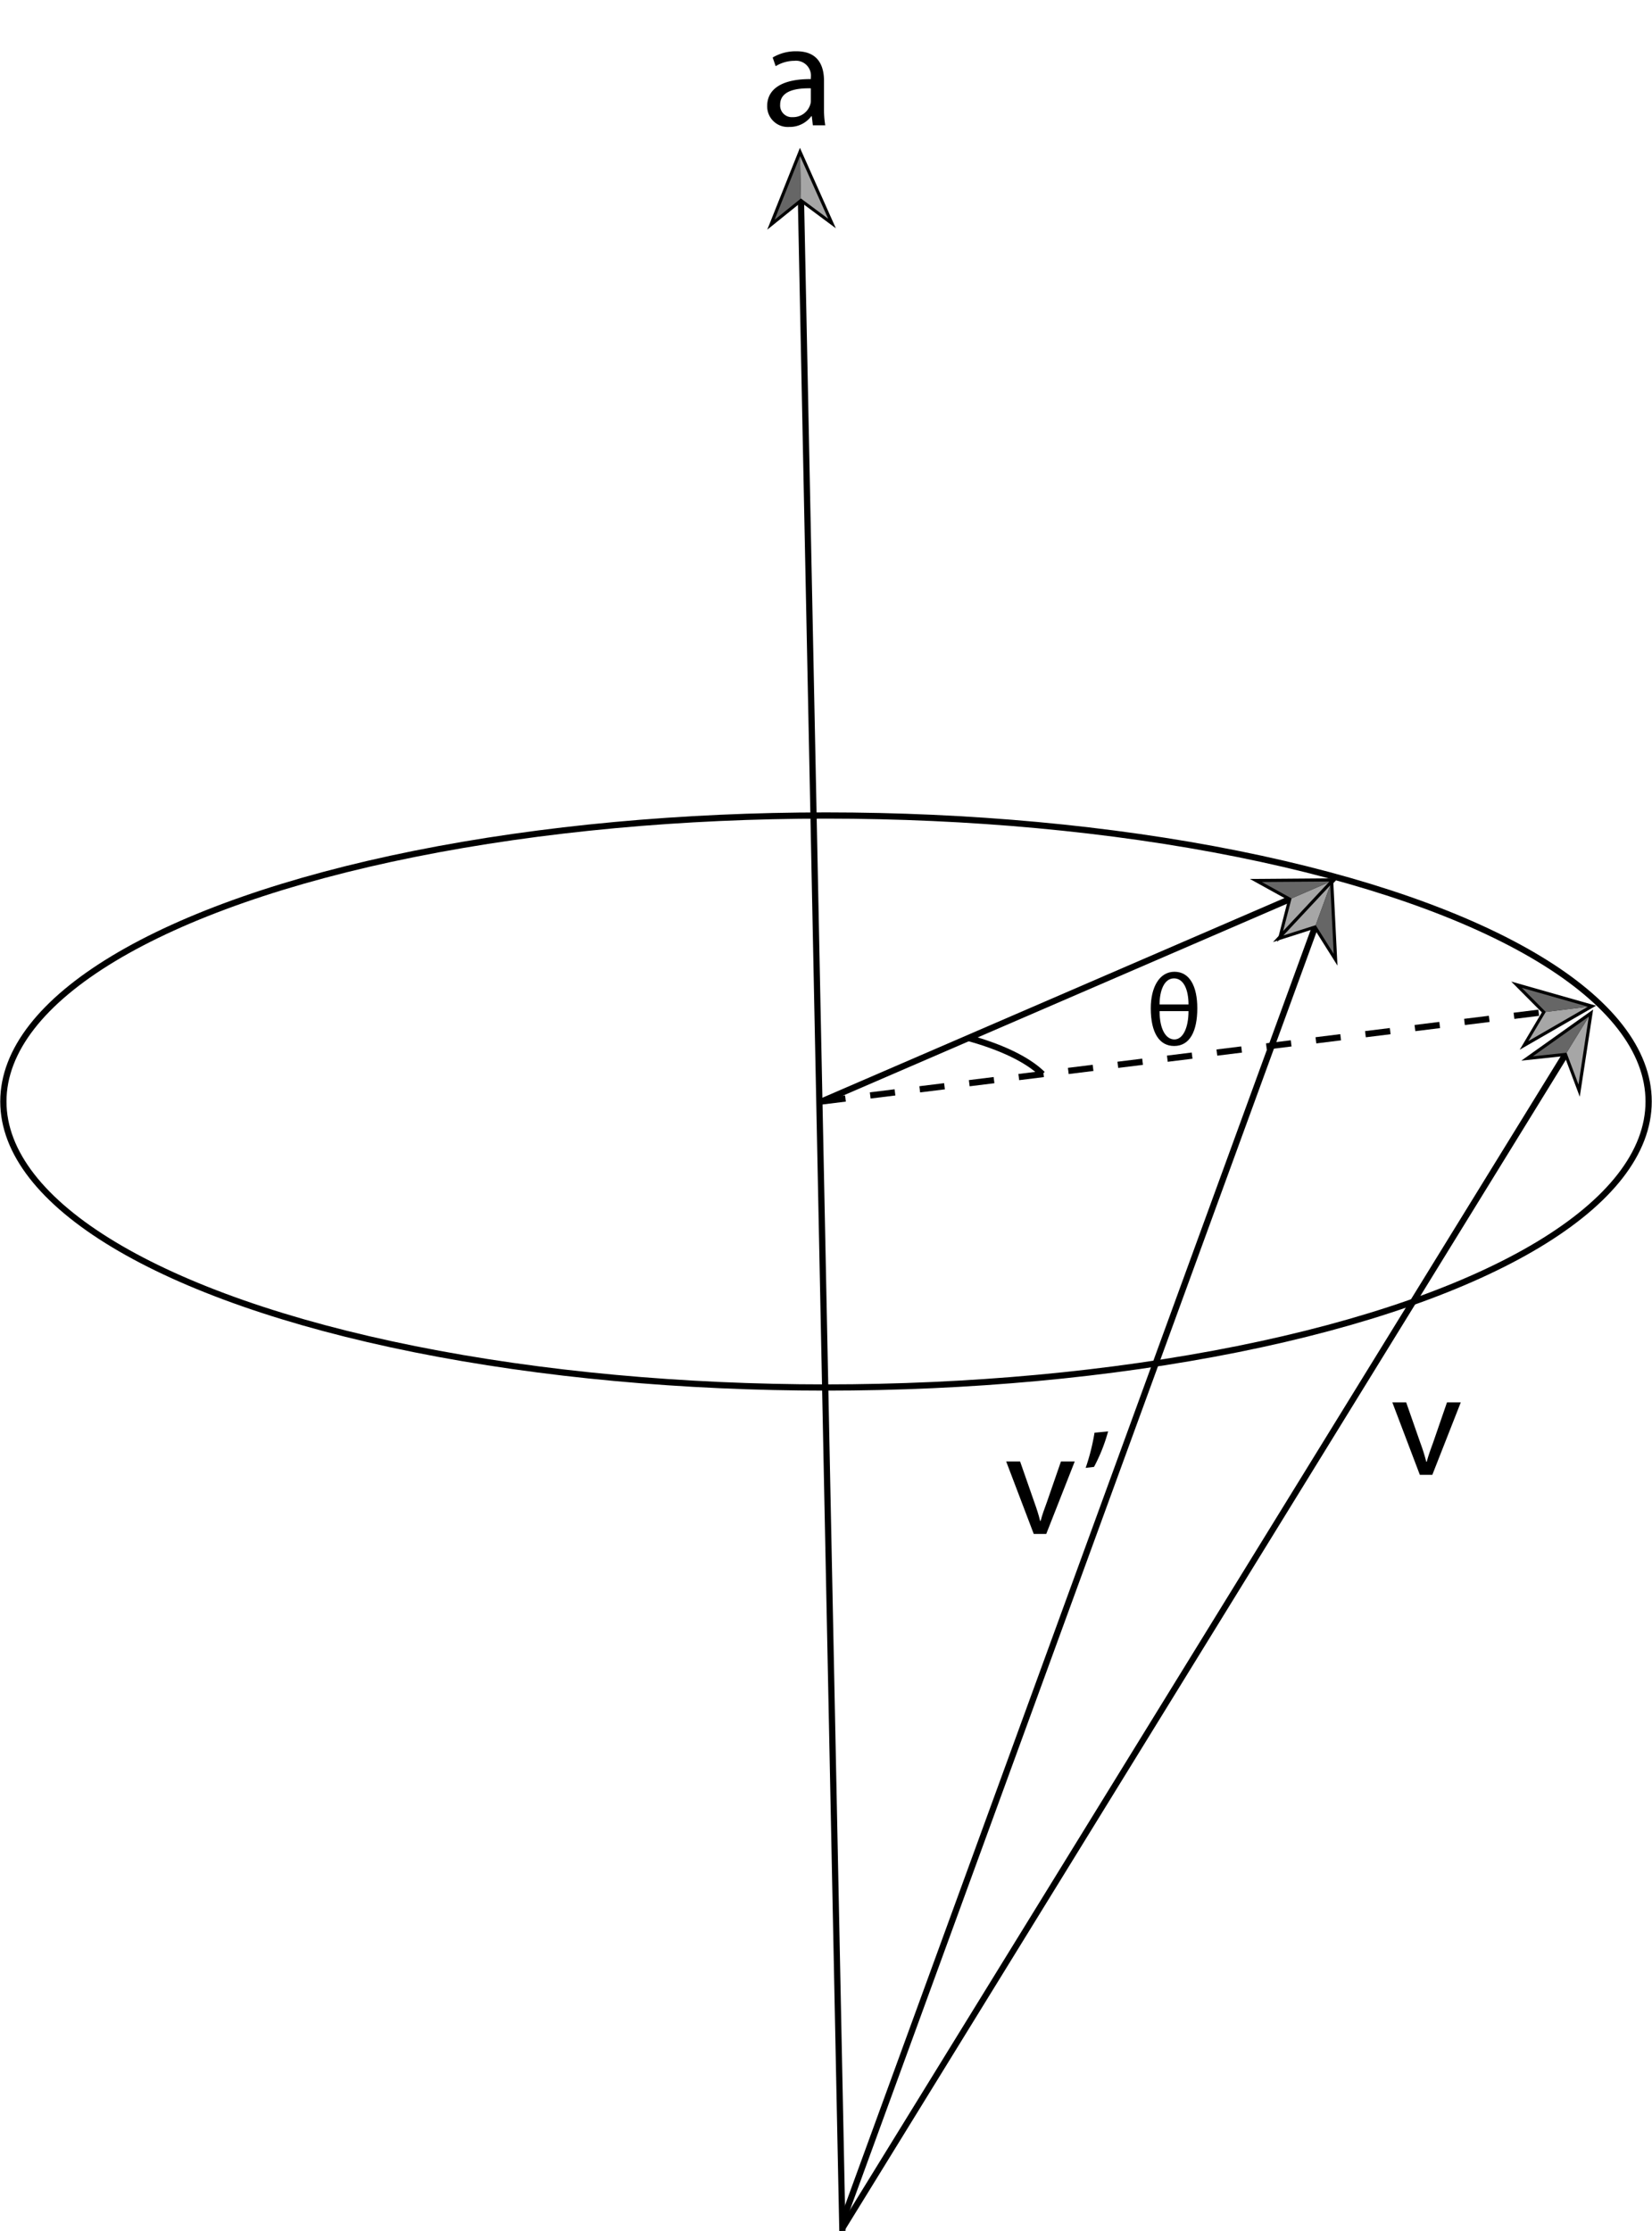 <?xml version="1.0" encoding="UTF-8" standalone="no"?>
<svg
   id="Layer_1"
   data-name="Layer 1"
   viewBox="0 0 264.86 357.67"
   version="1.1"
   sodipodi:docname="rotate_arbitrary_axis_1.svg"
   inkscape:version="1.1.1 (c3084ef, 2021-09-22)"
   xmlns:inkscape="http://www.inkscape.org/namespaces/inkscape"
   xmlns:sodipodi="http://sodipodi.sourceforge.net/DTD/sodipodi-0.dtd"
   xmlns="http://www.w3.org/2000/svg"
   xmlns:svg="http://www.w3.org/2000/svg"
   xmlns:rdf="http://www.w3.org/1999/02/22-rdf-syntax-ns#"
   xmlns:cc="http://creativecommons.org/ns#"
   xmlns:dc="http://purl.org/dc/elements/1.1/">
  <sodipodi:namedview
     id="namedview65804"
     pagecolor="#ffffff"
     bordercolor="#666666"
     borderopacity="1.0"
     inkscape:pageshadow="2"
     inkscape:pageopacity="0.0"
     inkscape:pagecheckerboard="0"
     showgrid="false"
     inkscape:zoom="2.3485335"
     inkscape:cx="132.42306"
     inkscape:cy="178.83501"
     inkscape:window-width="1296"
     inkscape:window-height="1020"
     inkscape:window-x="108"
     inkscape:window-y="25"
     inkscape:window-maximized="0"
     inkscape:current-layer="Layer_1" />
  <defs
     id="defs65701">
    <style
       id="style65699">.cls-1,.cls-2{fill:none;stroke:#000;stroke-miterlimit:10;}.cls-2{stroke-dasharray:4 4;}.cls-3{fill:#a6a6a6;}.cls-4{fill:#666;}</style>
  </defs>
  <title
     id="title65703">Rotate arbitrary axis</title>
  <ellipse
     class="cls-1"
     cx="132.43"
     cy="176.59"
     rx="131.89"
     ry="45.85"
     id="ellipse65705" />
  <line
     class="cls-2"
     x1="131.58"
     y1="176.6"
     x2="247.84"
     y2="162.22"
     id="line65715" />
  <polygon
     points="243.65 168.29 247.2 162.3 242.29 157.36 255.89 161.23 243.65 168.29"
     id="polygon65717" />
  <polygon
     class="cls-3"
     points="245.04 166.9 254.58 161.39 247.82 162.23 245.04 166.9"
     id="polygon65719" />
  <polygon
     class="cls-4"
     points="243.99 158.37 254.58 161.39 247.82 162.23 243.99 158.37"
     id="polygon65721" />
  <line
     class="cls-1"
     x1="131.83"
     y1="176.54"
     x2="207.08"
     y2="144.02"
     id="line65731" />
  <polygon
     points="204.76 151.02 206.49 144.28 200.39 140.91 214.52 140.8 204.76 151.02"
     id="polygon65733" />
  <polygon
     class="cls-3"
     points="205.71 149.29 213.32 141.32 207.07 144.03 205.71 149.29"
     id="polygon65735" />
  <polygon
     class="cls-4"
     points="202.3 141.4 213.32 141.32 207.07 144.03 202.3 141.4"
     id="polygon65737" />
  <path
     class="cls-1"
     d="M155.29,166.41c5.25,1.46,9.44,3.43,11.85,5.79"
     id="path65739" />
  <line
     class="cls-1"
     x1="135.06"
     y1="357.66"
     x2="128.41"
     y2="31.8"
     id="line65743" />
  <polygon
     points="134.01 36.6 128.43 32.45 123.01 36.82 128.25 23.7 134.01 36.6"
     id="polygon65745" />
  <polygon
     class="cls-3"
     points="132.78 35.07 128.27 25.01 128.41 31.82 132.78 35.07"
     id="polygon65747" />
  <polygon
     class="cls-4"
     points="124.18 35.24 128.27 25.01 128.41 31.82 124.18 35.24"
     id="polygon65749" />
  <path
     d="M130.32,20.09l-.17-1.47h-.07a4.32,4.32,0,0,1-3.56,1.73A3.3,3.3,0,0,1,123,17c0-2.81,2.5-4.35,7-4.32v-.24a2.4,2.4,0,0,0-2.64-2.69,5.8,5.8,0,0,0-3,.86l-.48-1.39a7.24,7.24,0,0,1,3.82-1c3.55,0,4.41,2.42,4.41,4.75V17.3a15.75,15.75,0,0,0,.2,2.79ZM130,14.16c-2.3-.05-4.92.36-4.92,2.62a1.87,1.87,0,0,0,2,2,2.88,2.88,0,0,0,2.8-1.94,2,2,0,0,0,.12-.67Z"
     id="path65771" />
  <line
     class="cls-1"
     x1="135.02"
     y1="357.27"
     x2="251.17"
     y2="168.75"
     id="line65773" />
  <polygon
     points="253.28 175.82 250.83 169.3 243.91 170.04 255.42 161.85 253.28 175.82"
     id="polygon65775" />
  <polygon
     class="cls-3"
     points="253.07 173.86 254.73 162.97 251.16 168.77 253.07 173.86"
     id="polygon65777" />
  <polygon
     class="cls-4"
     points="245.75 169.35 254.73 162.97 251.16 168.77 245.75 169.35"
     id="polygon65779" />
  <path
     d="M225.45,224.83l2.28,6.52a28.8,28.8,0,0,1,.94,3h.07c.27-1,.6-1.92,1-3l2.25-6.52h2.21l-4.56,11.61h-2l-4.41-11.61Z"
     id="path65781" />
  <path
     d="M184.5,161.64c0-3.31,1.35-5.85,3.8-5.85s3.66,2.36,3.66,5.85c0,3.66-1.19,6.05-3.71,6.05C185.93,167.69,184.5,165.66,184.5,161.64Zm6.05-.61c0-2.31-.75-4.18-2.33-4.18s-2.31,2-2.31,4.18Zm-4.64,1.07c0,2.89,1,4.54,2.38,4.54s2.26-1.89,2.26-4.54Z"
     id="path65783" />
  <line
     class="cls-1"
     x1="210.95"
     y1="148.3"
     x2="135.08"
     y2="356.1"
     id="line65787" />
  <polygon
     points="204.09 151.03 210.72 148.91 214.43 154.8 213.73 140.69 204.09 151.03"
     id="polygon65789" />
  <polygon
     class="cls-3"
     points="205.76 149.97 213.28 141.92 210.94 148.32 205.76 149.97"
     id="polygon65791" />
  <polygon
     class="cls-4"
     points="213.83 152.92 213.28 141.92 210.94 148.32 213.83 152.92"
     id="polygon65793" />
  <path
     d="M163.55,234.3l2.28,6.53c.38,1.06.69,2,.93,3h.08c.26-1,.6-1.92,1-3l2.26-6.53h2.21l-4.57,11.62h-2l-4.42-11.62Z"
     id="path65795" />
  <path
     d="M177.66,229.48a27.41,27.41,0,0,1-2.26,5.69l-1.34.16a34.17,34.17,0,0,0,1.42-5.64Z"
     id="path65797" />
</svg>

